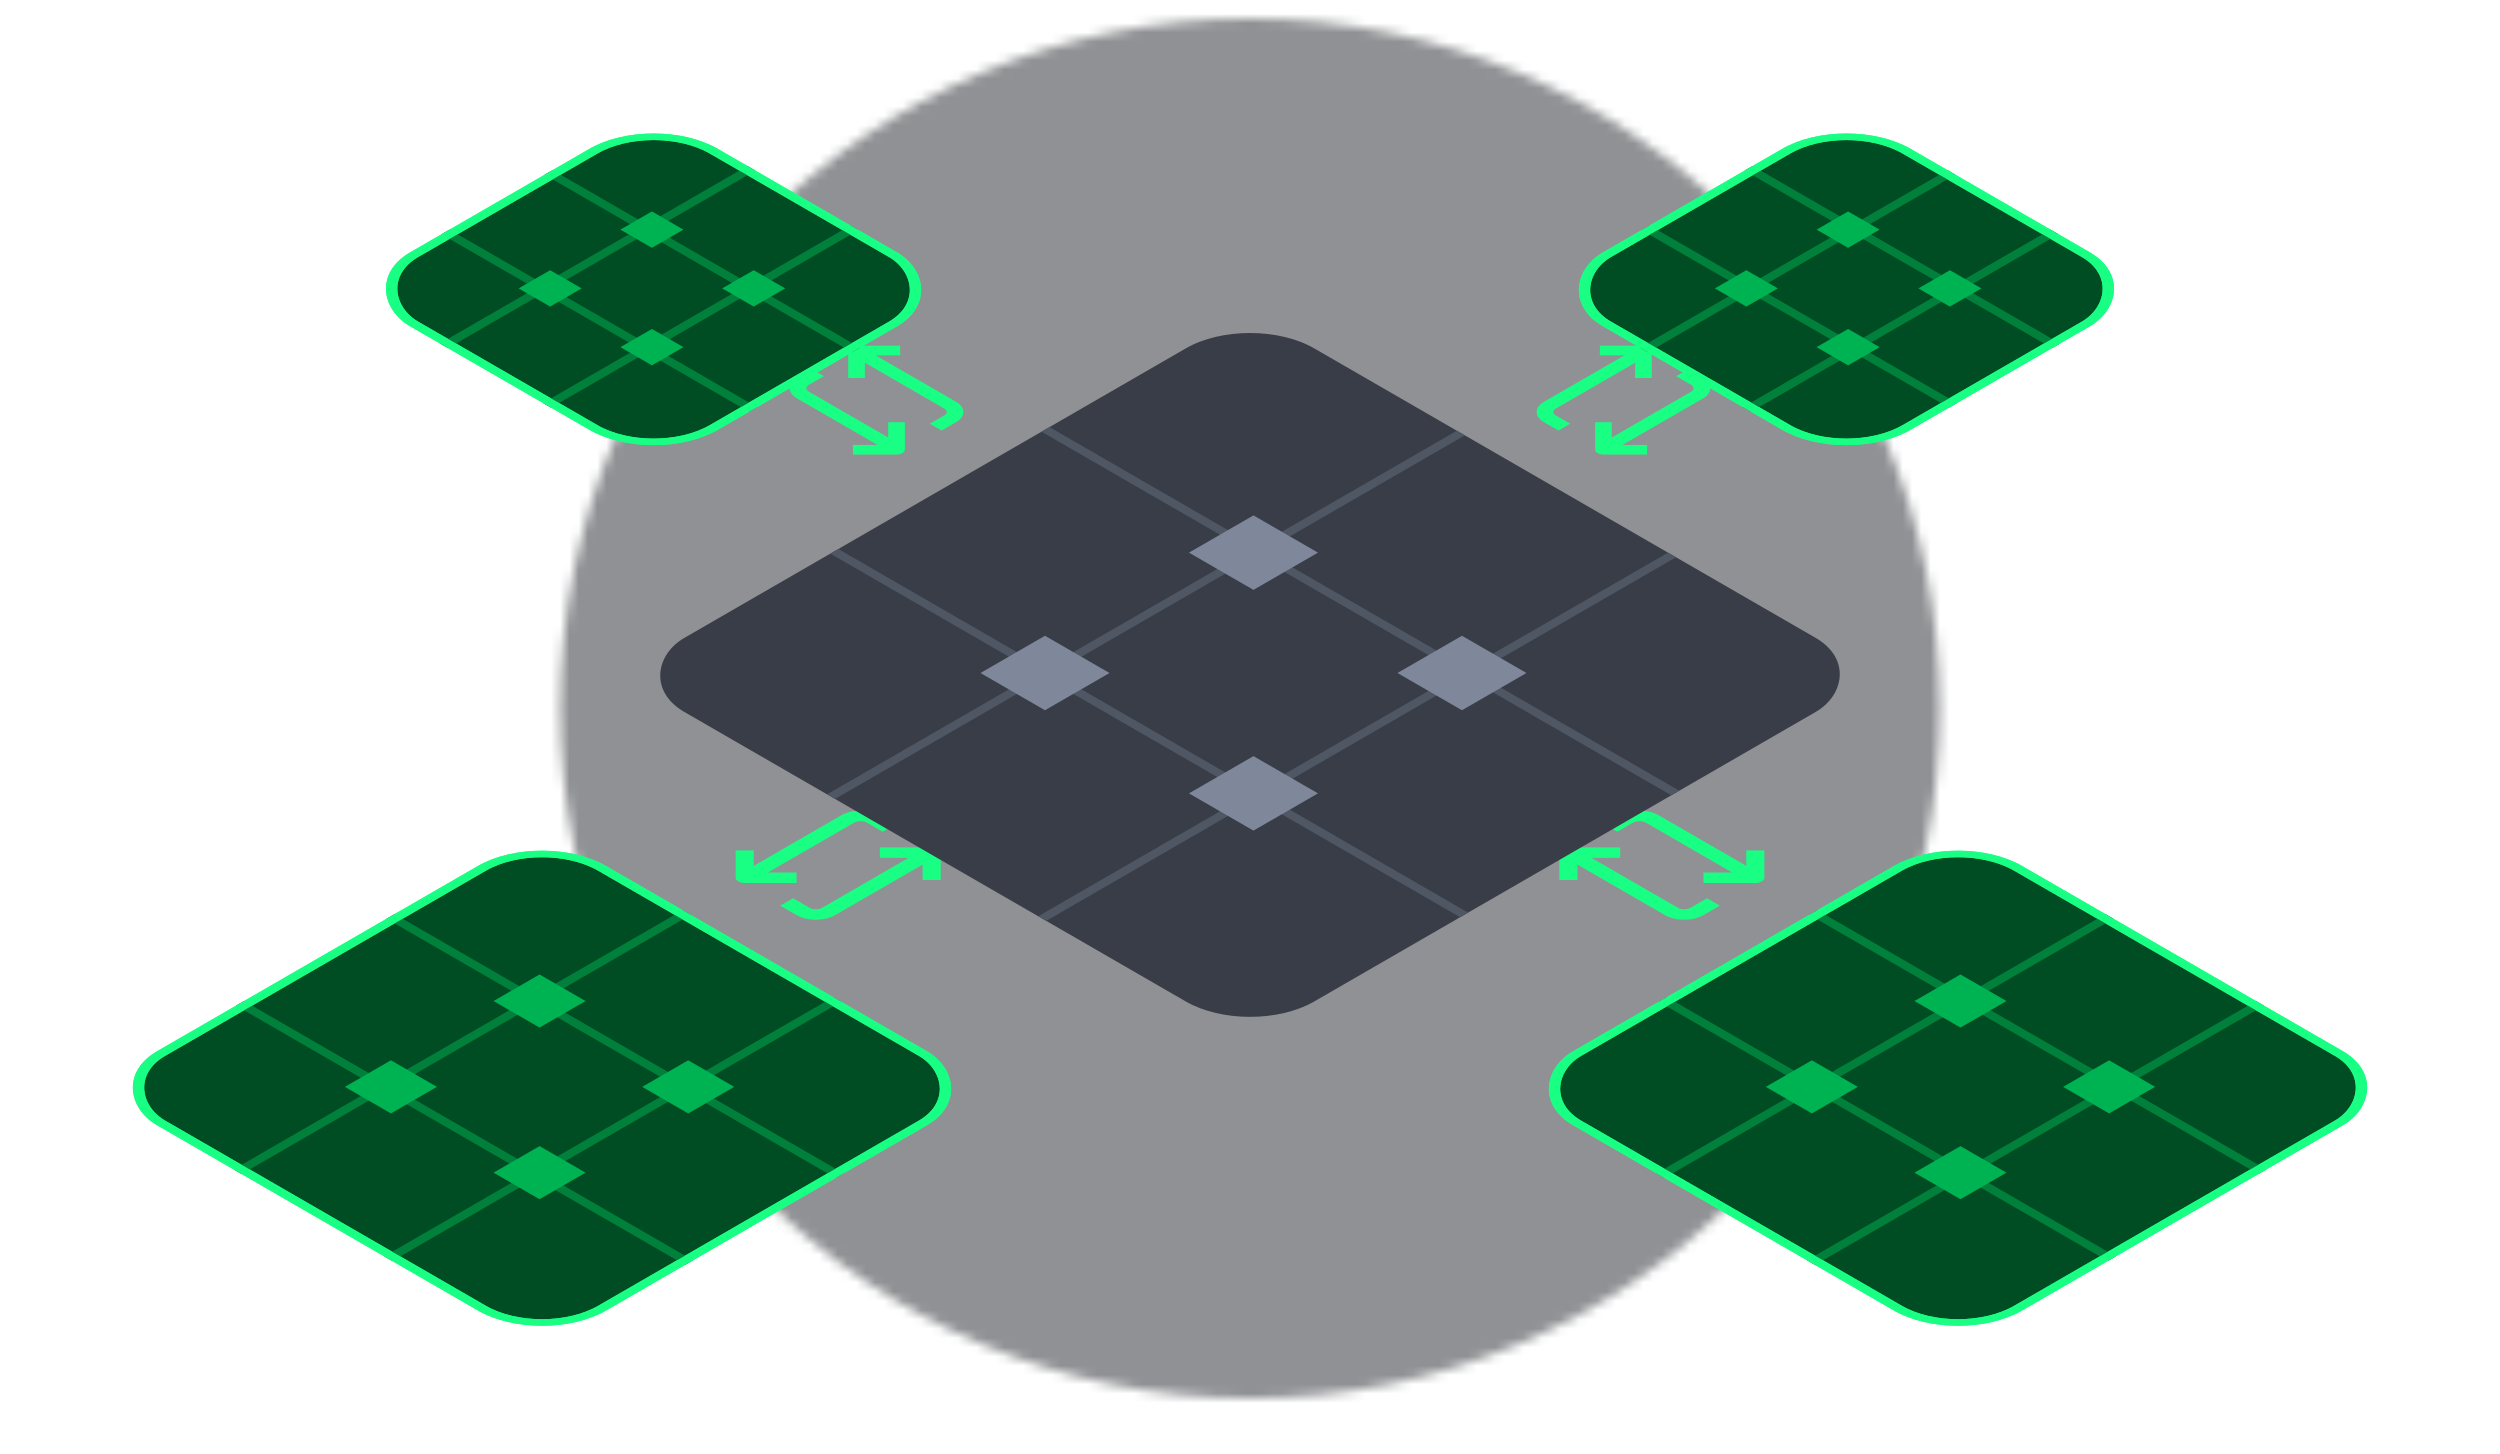 <svg width="270" height="157" viewBox="0 0 270 157" fill="none" xmlns="http://www.w3.org/2000/svg">
<mask id="mask0_2371_18948" style="mask-type:alpha" maskUnits="userSpaceOnUse" x="60" y="2" width="150" height="150">
<circle cx="135" cy="76.505" r="74.505" fill="#4F5664"/>
</mask>
<g mask="url(#mask0_2371_18948)">
<circle cx="139.457" cy="74.611" r="100.646" fill="#22252B" fill-opacity="0.5"/>
</g>
<path d="M187.082 94.233L183.976 94.233L183.976 95.362L189.572 95.362C190.112 95.362 190.55 95.109 190.55 94.798L190.55 91.841L188.594 91.841L188.594 93.509L179.136 88.048C177.99 87.387 176.133 87.387 174.987 88.048L173.291 89.028L174.673 89.826L176.37 88.847C176.752 88.626 177.371 88.626 177.753 88.847L187.082 94.233Z" fill="#19FF83"/>
<path d="M185.737 97.81L183.965 98.833C182.819 99.495 180.962 99.495 179.816 98.833L170.358 93.373L170.358 95.041L168.402 95.041L168.402 92.084C168.402 91.772 168.84 91.519 169.38 91.519L174.976 91.519L174.976 92.648L171.87 92.648L181.199 98.035C181.581 98.255 182.2 98.255 182.582 98.035L184.354 97.012L185.737 97.81Z" fill="#19FF83"/>
<path d="M176.594 39.175L176.594 40.824L178.392 40.824L178.392 37.854C178.392 37.567 177.989 37.335 177.493 37.335L172.785 37.335L172.785 38.373L175.441 38.373L166.746 43.393C165.693 44.001 165.693 44.987 166.746 45.595L168.306 46.495L169.577 45.761L168.018 44.861C167.666 44.658 167.666 44.33 168.018 44.127L176.594 39.175Z" fill="#19FF83"/>
<path d="M182.29 39.889L183.919 40.83C184.972 41.438 184.972 42.424 183.919 43.032L175.224 48.052L177.88 48.052L177.88 49.09L173.172 49.09C172.676 49.09 172.273 48.857 172.273 48.571L172.273 45.601L174.071 45.601L174.071 47.249L182.647 42.298C182.998 42.095 182.998 41.767 182.647 41.564L181.018 40.623L182.29 39.889Z" fill="#19FF83"/>
<g filter="url(#filter0_d_2371_18948)">
<rect x="-2.98023e-08" y="0.5" width="54.996" height="54.996" rx="7.5" transform="matrix(0.866 0.5 -0.866 0.5 211.896 86.354)" fill="#004D23" stroke="#19FF83"/>
<line y1="-0.5" x2="55.996" y2="-0.5" transform="matrix(-0.866 0.5 -0.866 -0.5 227.388 95.298)" stroke="#00803B"/>
<line y1="-0.5" x2="55.996" y2="-0.5" transform="matrix(0.866 0.5 -0.866 0.5 179.147 104.761)" stroke="#00803B"/>
<line y1="-0.5" x2="55.996" y2="-0.5" transform="matrix(-0.866 0.5 -0.866 -0.5 243.647 104.685)" stroke="#00803B"/>
<line y1="-0.5" x2="55.996" y2="-0.5" transform="matrix(0.866 0.5 -0.866 0.5 195.406 95.374)" stroke="#00803B"/>
<rect x="-2.98023e-08" y="0.5" width="54.996" height="54.996" rx="7.5" transform="matrix(0.866 0.5 -0.866 0.5 211.896 86.354)" stroke="#19FF83"/>
<rect width="5.735" height="5.735" transform="matrix(0.866 0.5 -0.866 0.5 211.729 101.817)" fill="#00B352"/>
<rect width="5.735" height="5.735" transform="matrix(0.866 0.5 -0.866 0.5 195.676 111.086)" fill="#00B352"/>
<rect width="5.735" height="5.735" transform="matrix(0.866 0.5 -0.866 0.5 227.782 111.086)" fill="#00B352"/>
<rect width="5.735" height="5.735" transform="matrix(0.866 0.5 -0.866 0.5 211.729 120.354)" fill="#00B352"/>
</g>
<g filter="url(#filter1_d_2371_18948)">
<rect x="-2.98023e-08" y="0.5" width="37.343" height="37.343" rx="7.5" transform="matrix(0.866 0.5 -0.866 0.5 199.846 8.899)" fill="#004D23" stroke="#19FF83"/>
<line y1="-0.5" x2="38.343" y2="-0.5" transform="matrix(-0.866 0.5 -0.866 -0.5 210.317 14.945)" stroke="#00803B"/>
<line y1="-0.5" x2="38.343" y2="-0.5" transform="matrix(0.866 0.5 -0.866 0.5 177.284 21.425)" stroke="#00803B"/>
<line y1="-0.5" x2="38.343" y2="-0.5" transform="matrix(-0.866 0.5 -0.866 -0.5 221.451 21.373)" stroke="#00803B"/>
<line y1="-0.5" x2="38.343" y2="-0.5" transform="matrix(0.866 0.5 -0.866 0.5 188.417 14.998)" stroke="#00803B"/>
<rect x="-2.98023e-08" y="0.5" width="37.343" height="37.343" rx="7.5" transform="matrix(0.866 0.5 -0.866 0.5 199.846 8.899)" stroke="#19FF83"/>
<rect width="3.927" height="3.927" transform="matrix(0.866 0.5 -0.866 0.5 199.595 19.41)" fill="#00B352"/>
<rect width="3.927" height="3.927" transform="matrix(0.866 0.5 -0.866 0.5 188.602 25.756)" fill="#00B352"/>
<rect width="3.927" height="3.927" transform="matrix(0.866 0.5 -0.866 0.5 210.587 25.756)" fill="#00B352"/>
<rect width="3.927" height="3.927" transform="matrix(0.866 0.5 -0.866 0.5 199.595 32.102)" fill="#00B352"/>
</g>
<path d="M82.917 94.233L86.024 94.233L86.024 95.362L80.428 95.362C79.888 95.362 79.45 95.109 79.45 94.798L79.45 91.841L81.406 91.841L81.406 93.509L90.864 88.048C92.01 87.387 93.867 87.387 95.013 88.048L96.709 89.028L95.326 89.826L93.63 88.847C93.248 88.626 92.629 88.626 92.247 88.847L82.917 94.233Z" fill="#19FF83"/>
<path d="M84.263 97.81L86.035 98.833C87.18 99.495 89.038 99.495 90.183 98.833L99.642 93.373L99.642 95.041L101.597 95.041L101.597 92.084C101.597 91.772 101.16 91.519 100.62 91.519L95.024 91.519L95.024 92.648L98.13 92.648L88.801 98.035C88.419 98.255 87.8 98.255 87.418 98.035L85.646 97.012L84.263 97.81Z" fill="#19FF83"/>
<path d="M93.406 39.175L93.406 40.824L91.608 40.824L91.608 37.854C91.608 37.567 92.01 37.335 92.507 37.335L97.215 37.335L97.215 38.373L94.558 38.373L103.253 43.393C104.306 44.001 104.306 44.987 103.253 45.595L101.694 46.495L100.422 45.761L101.982 44.861C102.333 44.658 102.333 44.33 101.982 44.127L93.406 39.175Z" fill="#19FF83"/>
<path d="M87.71 39.889L86.081 40.83C85.028 41.438 85.028 42.424 86.081 43.032L94.776 48.052L92.12 48.052L92.12 49.09L96.828 49.09C97.324 49.09 97.727 48.857 97.727 48.571L97.727 45.601L95.929 45.601L95.929 47.249L87.352 42.298C87.001 42.095 87.001 41.767 87.352 41.564L88.981 40.623L87.71 39.889Z" fill="#19FF83"/>
<g filter="url(#filter2_d_2371_18948)">
<rect x="2.98023e-08" y="0.5" width="54.996" height="54.996" rx="7.5" transform="matrix(-0.866 0.5 0.866 0.5 58.103 86.354)" fill="#004D23" stroke="#19FF83"/>
<line y1="-0.5" x2="55.996" y2="-0.5" transform="matrix(0.866 0.5 0.866 -0.5 42.611 95.298)" stroke="#00803B"/>
<line y1="-0.5" x2="55.996" y2="-0.5" transform="matrix(-0.866 0.5 0.866 0.5 90.853 104.761)" stroke="#00803B"/>
<line y1="-0.5" x2="55.996" y2="-0.5" transform="matrix(0.866 0.5 0.866 -0.5 26.352 104.685)" stroke="#00803B"/>
<line y1="-0.5" x2="55.996" y2="-0.5" transform="matrix(-0.866 0.5 0.866 0.5 74.593 95.374)" stroke="#00803B"/>
<rect x="2.98023e-08" y="0.5" width="54.996" height="54.996" rx="7.5" transform="matrix(-0.866 0.5 0.866 0.5 58.103 86.354)" stroke="#19FF83"/>
<rect width="5.735" height="5.735" transform="matrix(-0.866 0.5 0.866 0.5 58.27 101.817)" fill="#00B352"/>
<rect width="5.735" height="5.735" transform="matrix(-0.866 0.5 0.866 0.5 74.324 111.086)" fill="#00B352"/>
<rect width="5.735" height="5.735" transform="matrix(-0.866 0.5 0.866 0.5 42.217 111.086)" fill="#00B352"/>
<rect width="5.735" height="5.735" transform="matrix(-0.866 0.5 0.866 0.5 58.27 120.354)" fill="#00B352"/>
</g>
<g filter="url(#filter3_d_2371_18948)">
<rect x="2.98023e-08" y="0.5" width="37.343" height="37.343" rx="7.5" transform="matrix(-0.866 0.5 0.866 0.5 70.154 8.899)" fill="#004D23" stroke="#19FF83"/>
<line y1="-0.5" x2="38.343" y2="-0.5" transform="matrix(0.866 0.5 0.866 -0.5 59.682 14.945)" stroke="#00803B"/>
<line y1="-0.5" x2="38.343" y2="-0.5" transform="matrix(-0.866 0.5 0.866 0.5 92.716 21.425)" stroke="#00803B"/>
<line y1="-0.5" x2="38.343" y2="-0.5" transform="matrix(0.866 0.5 0.866 -0.5 48.549 21.373)" stroke="#00803B"/>
<line y1="-0.5" x2="38.343" y2="-0.5" transform="matrix(-0.866 0.5 0.866 0.5 81.582 14.998)" stroke="#00803B"/>
<rect x="2.98023e-08" y="0.5" width="37.343" height="37.343" rx="7.5" transform="matrix(-0.866 0.5 0.866 0.5 70.154 8.899)" stroke="#19FF83"/>
<rect width="3.927" height="3.927" transform="matrix(-0.866 0.5 0.866 0.5 70.405 19.41)" fill="#00B352"/>
<rect width="3.927" height="3.927" transform="matrix(-0.866 0.5 0.866 0.5 81.397 25.756)" fill="#00B352"/>
<rect width="3.927" height="3.927" transform="matrix(-0.866 0.5 0.866 0.5 59.413 25.756)" fill="#00B352"/>
<rect width="3.927" height="3.927" transform="matrix(-0.866 0.5 0.866 0.5 70.405 32.102)" fill="#00B352"/>
</g>
<g filter="url(#filter4_d_2371_18948)">
<rect width="78.542" height="78.542" rx="8" transform="matrix(0.866 0.5 -0.866 0.5 135 30.194)" fill="#383D47"/>
<line y1="-0.5" x2="78.542" y2="-0.5" transform="matrix(-0.866 0.5 -0.866 -0.5 157.337 43.09)" stroke="#4F5664"/>
<line y1="-0.5" x2="78.542" y2="-0.5" transform="matrix(0.866 0.5 -0.866 0.5 89.672 56.364)" stroke="#4F5664"/>
<line y1="-0.5" x2="78.542" y2="-0.5" transform="matrix(-0.866 0.5 -0.866 -0.5 180.143 56.257)" stroke="#4F5664"/>
<line y1="-0.5" x2="78.542" y2="-0.5" transform="matrix(0.866 0.5 -0.866 0.5 112.478 43.197)" stroke="#4F5664"/>
<rect width="8.045" height="8.045" transform="matrix(0.866 0.5 -0.866 0.5 135.373 52.235)" fill="#7E889A"/>
<rect width="8.045" height="8.045" transform="matrix(0.866 0.5 -0.866 0.5 112.856 65.235)" fill="#7E889A"/>
<rect width="8.045" height="8.045" transform="matrix(0.866 0.5 -0.866 0.5 157.89 65.235)" fill="#7E889A"/>
<rect width="8.045" height="8.045" transform="matrix(0.866 0.5 -0.866 0.5 135.373 78.235)" fill="#7E889A"/>
</g>
<defs>
<filter id="filter0_d_2371_18948" x="153.321" y="78.166" width="116.286" height="78.725" filterUnits="userSpaceOnUse" color-interpolation-filters="sRGB">
<feFlood flood-opacity="0" result="BackgroundImageFix"/>
<feColorMatrix in="SourceAlpha" type="matrix" values="0 0 0 0 0 0 0 0 0 0 0 0 0 0 0 0 0 0 127 0" result="hardAlpha"/>
<feOffset dy="3.427"/>
<feGaussianBlur stdDeviation="6.854"/>
<feColorMatrix type="matrix" values="0 0 0 0 0 0 0 0 0 0 0 0 0 0 0 0 0 0 0.25 0"/>
<feBlend mode="normal" in2="BackgroundImageFix" result="effect1_dropShadow_2371_18948"/>
<feBlend mode="normal" in="SourceGraphic" in2="effect1_dropShadow_2371_18948" result="shape"/>
</filter>
<filter id="filter1_d_2371_18948" x="156.557" y="0.712" width="85.711" height="61.072" filterUnits="userSpaceOnUse" color-interpolation-filters="sRGB">
<feFlood flood-opacity="0" result="BackgroundImageFix"/>
<feColorMatrix in="SourceAlpha" type="matrix" values="0 0 0 0 0 0 0 0 0 0 0 0 0 0 0 0 0 0 127 0" result="hardAlpha"/>
<feOffset dy="3.427"/>
<feGaussianBlur stdDeviation="6.854"/>
<feColorMatrix type="matrix" values="0 0 0 0 0 0 0 0 0 0 0 0 0 0 0 0 0 0 0.25 0"/>
<feBlend mode="normal" in2="BackgroundImageFix" result="effect1_dropShadow_2371_18948"/>
<feBlend mode="normal" in="SourceGraphic" in2="effect1_dropShadow_2371_18948" result="shape"/>
</filter>
<filter id="filter2_d_2371_18948" x="0.393" y="78.166" width="116.286" height="78.725" filterUnits="userSpaceOnUse" color-interpolation-filters="sRGB">
<feFlood flood-opacity="0" result="BackgroundImageFix"/>
<feColorMatrix in="SourceAlpha" type="matrix" values="0 0 0 0 0 0 0 0 0 0 0 0 0 0 0 0 0 0 127 0" result="hardAlpha"/>
<feOffset dy="3.427"/>
<feGaussianBlur stdDeviation="6.854"/>
<feColorMatrix type="matrix" values="0 0 0 0 0 0 0 0 0 0 0 0 0 0 0 0 0 0 0.25 0"/>
<feBlend mode="normal" in2="BackgroundImageFix" result="effect1_dropShadow_2371_18948"/>
<feBlend mode="normal" in="SourceGraphic" in2="effect1_dropShadow_2371_18948" result="shape"/>
</filter>
<filter id="filter3_d_2371_18948" x="27.731" y="0.712" width="85.711" height="61.072" filterUnits="userSpaceOnUse" color-interpolation-filters="sRGB">
<feFlood flood-opacity="0" result="BackgroundImageFix"/>
<feColorMatrix in="SourceAlpha" type="matrix" values="0 0 0 0 0 0 0 0 0 0 0 0 0 0 0 0 0 0 127 0" result="hardAlpha"/>
<feOffset dy="3.427"/>
<feGaussianBlur stdDeviation="6.854"/>
<feColorMatrix type="matrix" values="0 0 0 0 0 0 0 0 0 0 0 0 0 0 0 0 0 0 0.25 0"/>
<feBlend mode="normal" in2="BackgroundImageFix" result="effect1_dropShadow_2371_18948"/>
<feBlend mode="normal" in="SourceGraphic" in2="effect1_dropShadow_2371_18948" result="shape"/>
</filter>
<filter id="filter4_d_2371_18948" x="57.332" y="22.256" width="155.336" height="101.271" filterUnits="userSpaceOnUse" color-interpolation-filters="sRGB">
<feFlood flood-opacity="0" result="BackgroundImageFix"/>
<feColorMatrix in="SourceAlpha" type="matrix" values="0 0 0 0 0 0 0 0 0 0 0 0 0 0 0 0 0 0 127 0" result="hardAlpha"/>
<feOffset dy="3.427"/>
<feGaussianBlur stdDeviation="6.854"/>
<feColorMatrix type="matrix" values="0 0 0 0 0 0 0 0 0 0 0 0 0 0 0 0 0 0 0.25 0"/>
<feBlend mode="normal" in2="BackgroundImageFix" result="effect1_dropShadow_2371_18948"/>
<feBlend mode="normal" in="SourceGraphic" in2="effect1_dropShadow_2371_18948" result="shape"/>
</filter>
</defs>
</svg>
